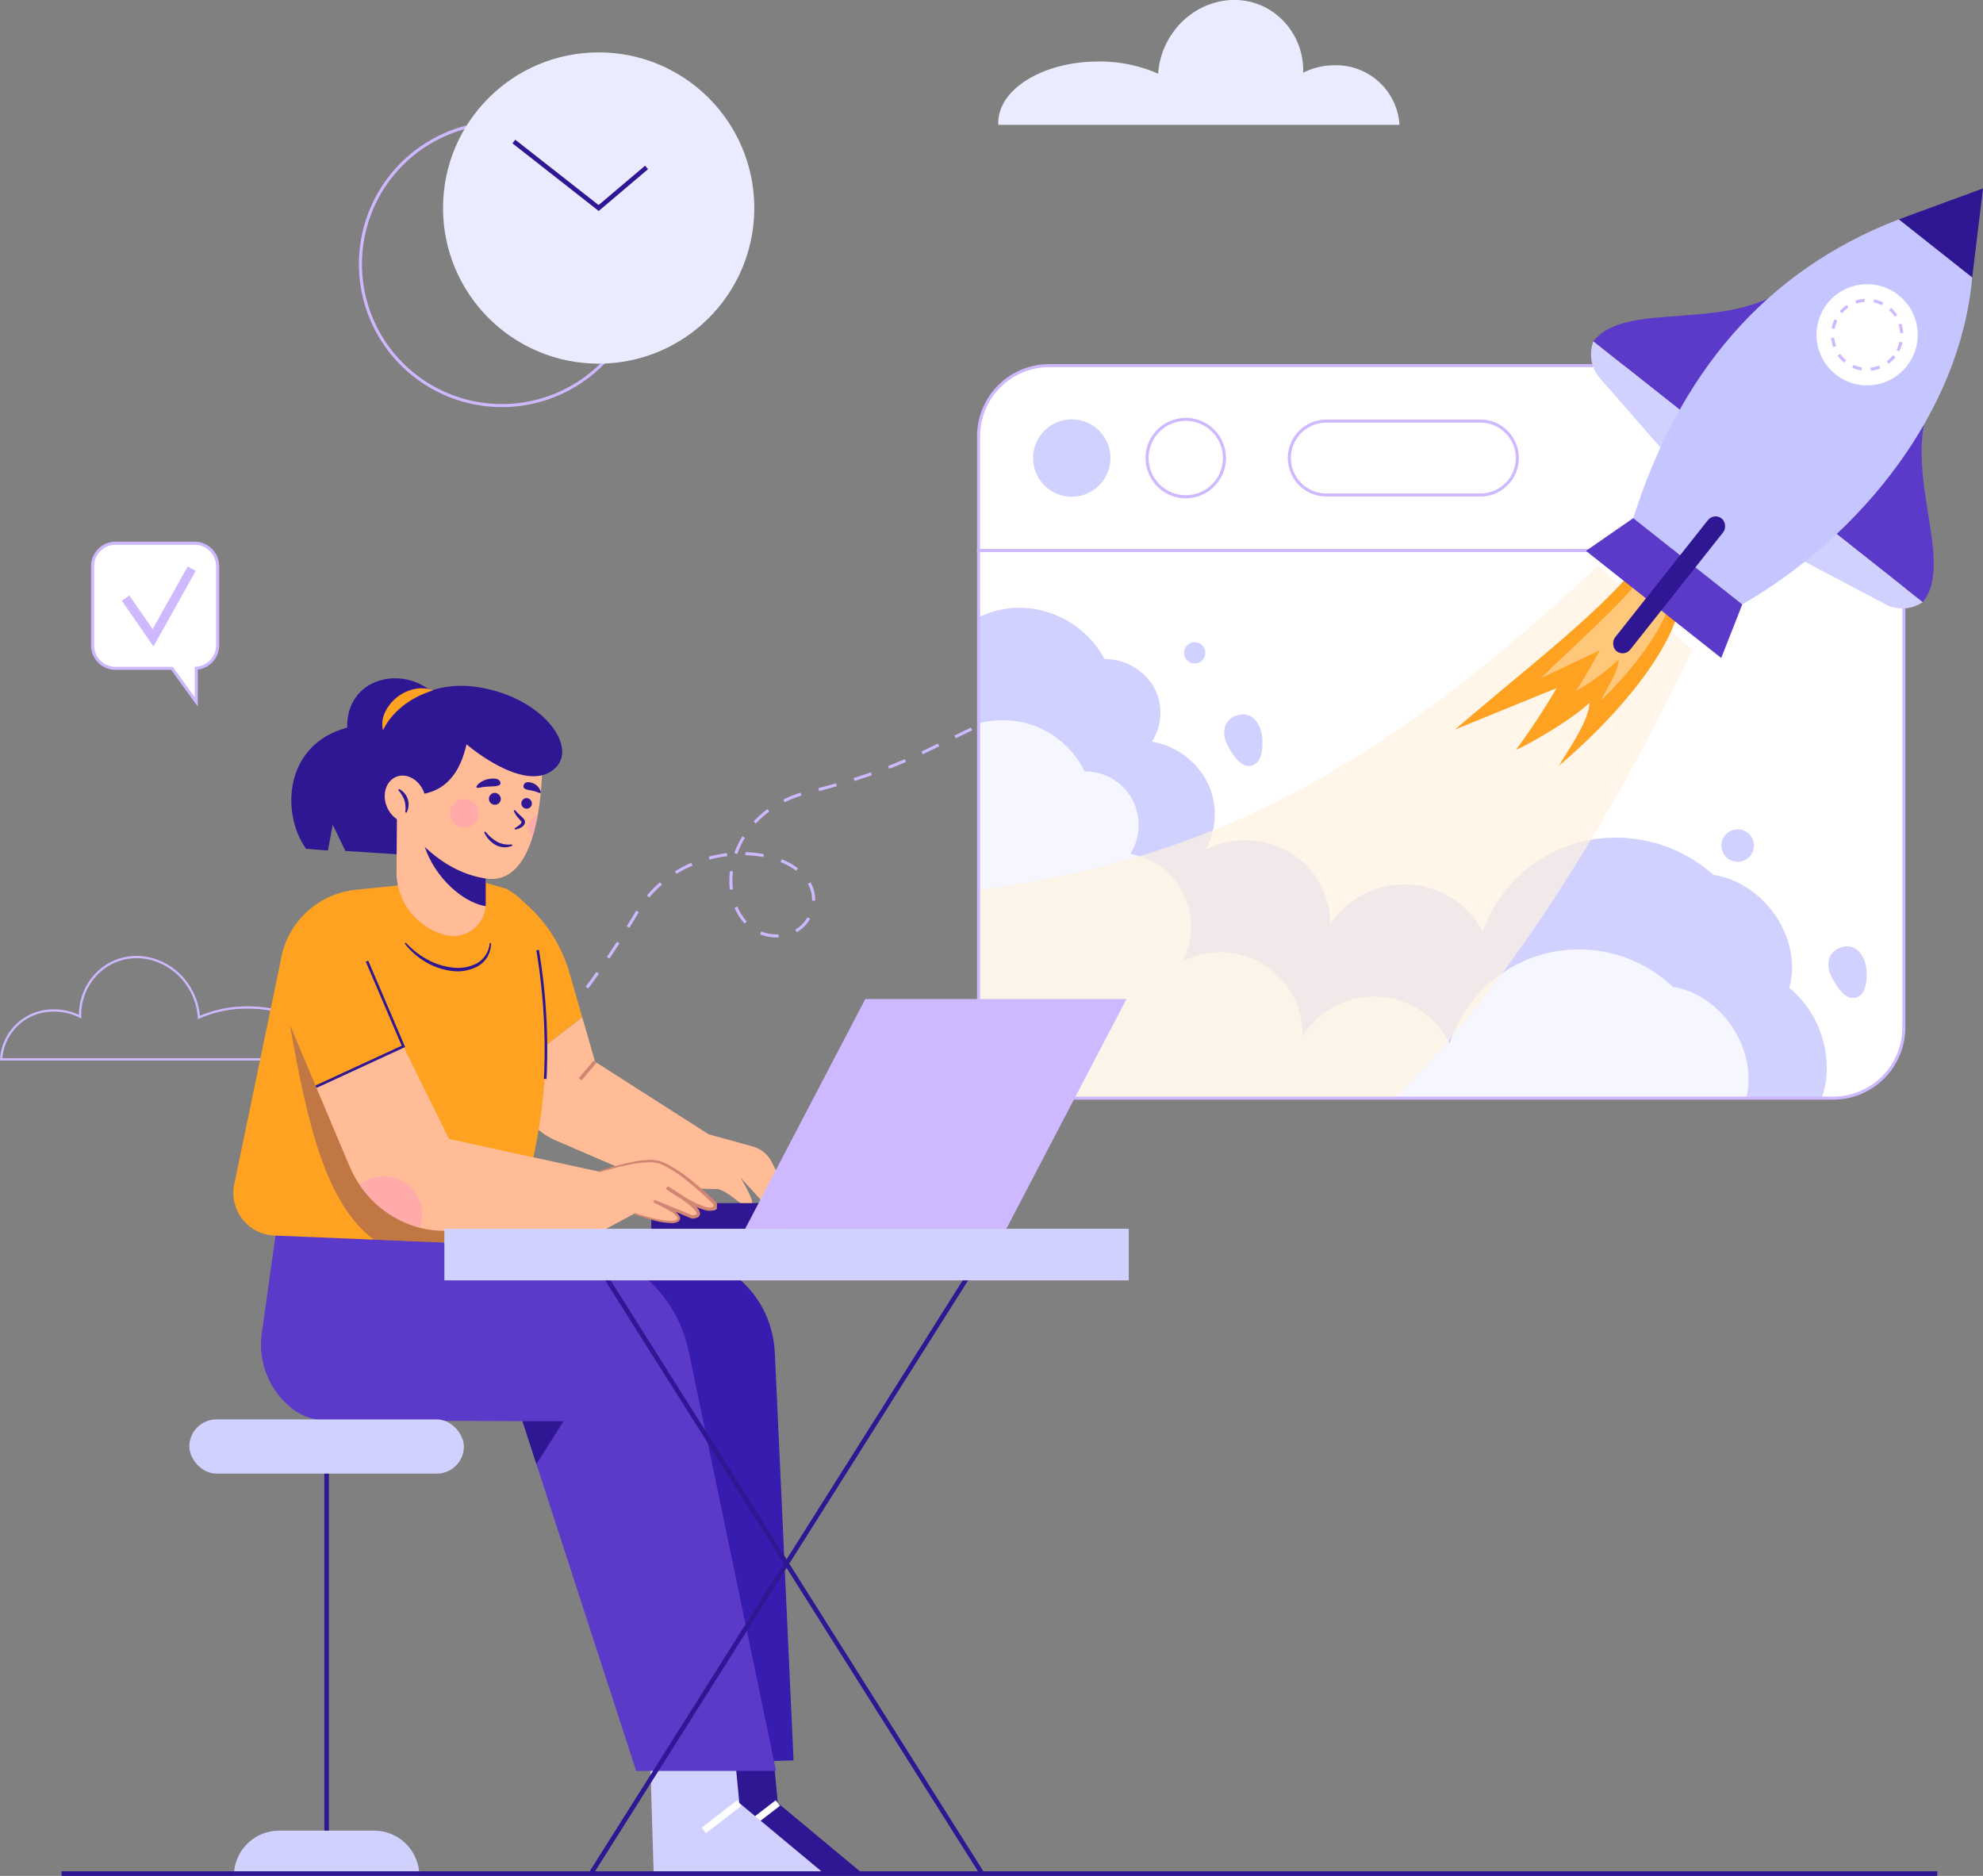 <svg xmlns="http://www.w3.org/2000/svg" xmlns:xlink="http://www.w3.org/1999/xlink" width="296" height="280" viewBox="0 0 296 280">
  <rect x="0" y="0" width="296" height="280" fill="#808080" stroke="none"/>
  <defs>
    <style>
      .cls-1 {
        fill: none;
      }

      .cls-2 {
        fill: #ceb8ff;
      }

      .cls-3 {
        fill: #ebebff;
      }

      .cls-4 {
        clip-path: url(#clip-path);
      }

      .cls-10, .cls-5 {
        fill: #fff;
      }

      .cls-6 {
        fill: #d1d1ff;
      }

      .cls-7 {
        opacity: 0.8;
      }

      .cls-8 {
        fill: #fff2e0;
        opacity: 0.7;
      }

      .cls-9 {
        fill: #ffa121;
      }

      .cls-10 {
        opacity: 0.4;
      }

      .cls-11 {
        fill: #5b39c9;
      }

      .cls-12, .cls-17 {
        fill: #2f1693;
      }

      .cls-13 {
        fill: #c5c5ff;
      }

      .cls-14 {
        fill: #ffbc96;
      }

      .cls-15 {
        fill: #d28572;
      }

      .cls-16 {
        fill: #381baf;
      }

      .cls-17 {
        opacity: 0.3;
      }

      .cls-18 {
        fill: #ff69fb;
        opacity: 0.2;
      }
    </style>
    <clipPath id="clip-path">
      <path id="Path_22623" data-name="Path 22623" class="cls-1" d="M990.783,761.79a10.538,10.538,0,0,0,10.537,10.537h117.041A10.538,10.538,0,0,0,1128.9,761.79V690.579H990.783Z" transform="translate(-990.783 -690.579)"/>
    </clipPath>
  </defs>
  <g id="Group_889" data-name="Group 889" transform="translate(-23.911 -30.21)">
    <g id="OBJECTS" transform="translate(23.911 30.21)">
      <g id="Group_888" data-name="Group 888">
        <g id="Group_850" data-name="Group 850">
          <path id="Path_22612" data-name="Path 22612" class="cls-2" d="M589.5,858.676l-.314-.329,1.977-1.886.314.329Zm3.948-3.783-.32-.325c.642-.632,1.286-1.285,1.915-1.939l.328.316C594.742,853.6,594.095,854.258,593.45,854.893Zm3.794-3.949-.337-.307c.6-.663,1.212-1.349,1.808-2.04l.345.3C598.461,849.589,597.85,850.278,597.244,850.944Zm3.58-4.143-.352-.289c.568-.692,1.142-1.409,1.7-2.128l.359.28C601.97,845.387,601.395,846.106,600.824,846.8Zm3.37-4.314-.365-.272c.534-.718,1.074-1.46,1.6-2.205l.371.263C605.272,841.021,604.731,841.766,604.194,842.487Zm3.169-4.463-.377-.255q.765-1.13,1.507-2.274l.382.247Q608.131,836.89,607.363,838.024Zm24.948-3.157a6.666,6.666,0,0,1-2.453-.467l.169-.422a6.217,6.217,0,0,0,2.285.435c.113-.011.2,0,.295-.007l.022.455C632.522,834.864,632.4,834.857,632.311,834.866Zm3.024-.778-.228-.394a4.945,4.945,0,0,0,1.816-1.834l.4.226A5.4,5.4,0,0,1,635.334,834.088Zm-24.995-.657-.387-.24q.718-1.159,1.416-2.332l.391.233Q611.061,832.268,610.34,833.431Zm17.21-.634a7.98,7.98,0,0,1-1.5-2.362l.42-.177a7.544,7.544,0,0,0,1.413,2.229Zm10.522-3.424-.455-.01v-.121a4.728,4.728,0,0,0-.4-1.933q-.1-.228-.226-.444l.4-.225q.133.234.245.481a5.184,5.184,0,0,1,.443,2.121Zm-24.755-.477-.349-.293a17.308,17.308,0,0,1,1.94-1.971l.3.344A16.875,16.875,0,0,0,613.317,828.9Zm12.03-1.157a11.071,11.071,0,0,1-.078-1.318,11.68,11.68,0,0,1,.093-1.464l.452.057a11.236,11.236,0,0,0-.089,1.407,10.571,10.571,0,0,0,.075,1.263Zm-7.969-2.356-.24-.387a18.754,18.754,0,0,1,2.452-1.276l.18.419A18.3,18.3,0,0,0,617.377,825.382Zm17.861-.47a10.013,10.013,0,0,0-2.327-1.3l.17-.422a10.47,10.47,0,0,1,2.432,1.356Zm-12.921-1.663-.12-.439a19.576,19.576,0,0,1,2.71-.535l.056.452A19.114,19.114,0,0,0,622.317,823.25Zm8.016-.378a16.522,16.522,0,0,0-2.677-.281l.011-.455a17.01,17.01,0,0,1,2.751.289Zm-3.892-.46-.429-.154a13.629,13.629,0,0,1,1.2-2.5l.388.238A13.148,13.148,0,0,0,626.441,822.412Zm2.784-4.553-.334-.31q.2-.214.408-.421a14.777,14.777,0,0,1,1.666-1.418l.269.367a14.274,14.274,0,0,0-1.615,1.374Q629.417,817.651,629.225,817.859Zm4.31-3.176-.2-.408a16.955,16.955,0,0,1,2.571-1.021l.133.435A16.573,16.573,0,0,0,633.535,814.683Zm5.137-1.672-.113-.441c.89-.228,1.776-.467,2.632-.71l.124.438C640.455,812.542,639.566,812.781,638.672,813.01Zm5.267-1.5-.137-.435c.878-.276,1.749-.565,2.586-.858l.15.43C645.7,810.946,644.822,811.236,643.939,811.514Zm5.171-1.809-.164-.425c.852-.33,1.7-.678,2.52-1.031l.181.418C650.821,809.023,649.968,809.372,649.11,809.7Zm5.031-2.173-.2-.41,2.457-1.193.2.409Zm4.916-2.389-.2-.409,2.457-1.195.2.41Zm4.914-2.389-.2-.41,2.457-1.195.2.41Zm4.914-2.389-.2-.41,2.457-1.194.2.41Zm4.914-2.389-.2-.409,2.458-1.195.2.41Z" transform="translate(-516.398 -694.94)"/>
          <path id="Path_22613" data-name="Path 22613" class="cls-3" d="M1007.627,257.856a2.275,2.275,0,0,0,.011.278h59.884a9.486,9.486,0,0,0-9.723-8.895,10.162,10.162,0,0,0-4.659,1.117,10.621,10.621,0,0,0-5.176-9.5c-5.1-2.958-11.78-.951-14.9,4.486a11.962,11.962,0,0,0-1.573,5.153,21.651,21.651,0,0,0-8.922-1.818C1014.315,248.683,1007.627,252.792,1007.627,257.856Z" transform="translate(-858.62 -239.497)"/>
          <path id="Path_22614" data-name="Path 22614" class="cls-2" d="M238.939,1038.461h-49.38l.006-.176a7.9,7.9,0,0,1,8.135-7.451,8.571,8.571,0,0,1,3.644.811,8.893,8.893,0,0,1,4.326-7.651,8.588,8.588,0,0,1,6.579-.833,9.627,9.627,0,0,1,5.863,4.571,9.917,9.917,0,0,1,1.292,4.052,17.981,17.981,0,0,1,7.158-1.405c6.841,0,12.406,3.447,12.406,7.684a2.085,2.085,0,0,1-.01.248Zm-49.025-.342h48.712v-.057c0-4.049-5.412-7.342-12.065-7.342a17.516,17.516,0,0,0-7.238,1.474l-.225.1-.016-.247a9.563,9.563,0,0,0-1.266-4.148,9.287,9.287,0,0,0-5.655-4.41,8.252,8.252,0,0,0-6.32.8,8.571,8.571,0,0,0-4.154,7.627l.005.285-.254-.13a8.211,8.211,0,0,0-3.738-.9A7.571,7.571,0,0,0,189.914,1038.119Z" transform="translate(-189.559 -880.168)"/>
        </g>
        <g id="Group_864" data-name="Group 864" transform="translate(145.841 28.127)">
          <g id="Group_854" data-name="Group 854" transform="translate(0.228 54.036)">
            <g id="Group_853" data-name="Group 853" class="cls-4">
              <path id="Path_22615" data-name="Path 22615" class="cls-5" d="M990.783,761.79a10.538,10.538,0,0,0,10.537,10.537h117.041A10.538,10.538,0,0,0,1128.9,761.79V690.579H990.783Z" transform="translate(-990.783 -690.579)"/>
              <path id="Path_22616" data-name="Path 22616" class="cls-6" d="M861.512,747.13a14.245,14.245,0,0,1,12.3-9.57,14.492,14.492,0,0,1,13.719,7.609,8.539,8.539,0,0,1,7.339,4.129,7.941,7.941,0,0,1-.256,8.2,11.59,11.59,0,0,1,8.276,6.066,10.874,10.874,0,0,1-.222,10.026,13.309,13.309,0,0,1,12.6.456,12.394,12.394,0,0,1,5.956,10.749A13.258,13.258,0,0,1,944,785.828a21.068,21.068,0,0,1,14.8-13.405,21.953,21.953,0,0,1,19.645,4.978c7.7,1.205,13.318,9.57,11.311,16.851a15.545,15.545,0,0,1,5.418,14.263,15.9,15.9,0,0,1-9.774,11.877l-132.545-.086-11.3-50.569Z" transform="translate(-868.74 -728.972)"/>
              <g id="Group_851" data-name="Group 851" class="cls-7" transform="translate(-28.626 25.334)">
                <path id="Path_22617" data-name="Path 22617" class="cls-5" d="M852.919,839.286a13.536,13.536,0,0,1,25.142-1.982,8.009,8.009,0,0,1,6.833,12.318,11.026,11.026,0,0,1,7.768,16.085A12.228,12.228,0,0,1,910.585,876.9a12.592,12.592,0,0,1,22,1.02,20.287,20.287,0,0,1,33.283-8.454c7.442,1.2,12.859,9.559,10.915,16.841a15.51,15.51,0,0,1-4.229,26.143l-128.057.019-10.877-50.559Z" transform="translate(-833.624 -829.668)"/>
              </g>
              <g id="Group_852" data-name="Group 852" transform="translate(-9.635 2.28)">
                <path id="Path_22618" data-name="Path 22618" class="cls-8" d="M1040,703.095c-38.361,36.075-65.564,45.8-99.835,49.281L937.888,788.8,973.862,801.1c31.42-.911,61.589-46.4,80.225-85.417L1040,703.095" transform="translate(-937.888 -703.095)"/>
                <path id="Path_22619" data-name="Path 22619" class="cls-9" d="M1408.108,705.669c-6.237,7.379-15.643,14.437-26.737,23.97l15.137-6.17a103.072,103.072,0,0,1-6.075,9.227c3.489-1.611,9.1-5.154,10.963-7.032,0,2.621-3.159,7.005-4.535,9.4,8.074-6.91,15.419-15.346,17.792-22.757l-6.545-6.639" transform="translate(-1300.593 -705.2)"/>
                <path id="Path_22620" data-name="Path 22620" class="cls-10" d="M1467.207,707.717c-3.689,4.891-9.211,9.6-15.737,15.954l8.833-4.191c-1.107,2.031-2.717,4.875-3.615,6.1a30.907,30.907,0,0,0,6.424-4.712c-.028,1.715-1.9,4.615-2.724,6.2,4.749-4.6,9.091-10.2,10.542-15.068l-3.724-4.276" transform="translate(-1357.924 -706.875)"/>
              </g>
              <path id="Path_22621" data-name="Path 22621" class="cls-6" d="M1197.787,828.613c.049,1.141,0,3.066-1.141,3.725-1.9,1.1-3.4-1.572-4.1-2.916-.833-1.6-.62-3.6,1.263-4.311C1196.3,824.166,1197.7,826.485,1197.787,828.613Z" transform="translate(-1155.42 -800.429)"/>
              <path id="Path_22622" data-name="Path 22622" class="cls-6" d="M1692.907,1018.721c.049,1.14,0,3.066-1.14,3.725-1.9,1.1-3.4-1.572-4.1-2.916-.833-1.6-.62-3.6,1.263-4.312C1691.422,1014.274,1692.816,1016.593,1692.907,1018.721Z" transform="translate(-1560.357 -955.91)"/>
              <circle id="Ellipse_147" data-name="Ellipse 147" class="cls-6" cx="1.594" cy="1.594" r="1.594" transform="translate(30.665 13.689)"/>
              <circle id="Ellipse_148" data-name="Ellipse 148" class="cls-6" cx="2.427" cy="2.427" r="2.427" transform="translate(110.06 42.954) rotate(-26.428)"/>
            </g>
          </g>
          <g id="Group_859" data-name="Group 859" transform="translate(0 26.219)">
            <path id="Path_22624" data-name="Path 22624" class="cls-2" d="M1117.339,771.532H1000.3a10.777,10.777,0,0,1-10.765-10.765V689.329H1128.1v71.438A10.777,10.777,0,0,1,1117.339,771.532Zm-127.35-81.748v70.983a10.321,10.321,0,0,0,10.31,10.31h117.04a10.321,10.321,0,0,0,10.31-10.31V689.785Z" transform="translate(-989.534 -661.74)"/>
            <g id="Group_855" data-name="Group 855">
              <path id="Path_22625" data-name="Path 22625" class="cls-5" d="M1118.361,539.112H1001.32a10.537,10.537,0,0,0-10.537,10.537V566.7H1128.9V549.649A10.536,10.536,0,0,0,1118.361,539.112Z" transform="translate(-990.556 -538.884)"/>
              <path id="Path_22626" data-name="Path 22626" class="cls-2" d="M1128.1,565.905H989.534V548.626a10.777,10.777,0,0,1,10.765-10.765h117.04a10.777,10.777,0,0,1,10.765,10.765Zm-138.115-.455h137.659V548.626a10.321,10.321,0,0,0-10.31-10.31H1000.3a10.321,10.321,0,0,0-10.31,10.31Z" transform="translate(-989.534 -537.861)"/>
            </g>
            <g id="Group_858" data-name="Group 858" transform="translate(7.33 5.852)">
              <circle id="Ellipse_149" data-name="Ellipse 149" class="cls-6" cx="5.777" cy="5.777" r="5.777" transform="matrix(0.199, -0.98, 0.98, 0.199, 0, 12.682)"/>
              <g id="Group_856" data-name="Group 856" transform="translate(15.657 0)">
                <circle id="Ellipse_150" data-name="Ellipse 150" class="cls-5" cx="5.777" cy="5.777" r="5.777" transform="translate(0 8.17) rotate(-45)"/>
                <path id="Path_22627" data-name="Path 22627" class="cls-2" d="M1133.627,593.889a6,6,0,1,1,6-6.005A6.011,6.011,0,0,1,1133.627,593.889Zm0-11.554a5.549,5.549,0,1,0,5.549,5.549A5.555,5.555,0,0,0,1133.627,582.334Z" transform="translate(-1125.457 -579.714)"/>
              </g>
              <g id="Group_857" data-name="Group 857" transform="translate(39.06 2.428)">
                <rect id="Rectangle_299" data-name="Rectangle 299" class="cls-5" width="34.03" height="11.028" rx="5.514" transform="translate(0.228 0.228)"/>
                <path id="Path_22628" data-name="Path 22628" class="cls-2" d="M1272.963,594.806h-23a5.742,5.742,0,1,1,0-11.484h23a5.742,5.742,0,1,1,0,11.484Zm-23-11.028a5.286,5.286,0,1,0,0,10.573h23a5.286,5.286,0,1,0,0-10.573Z" transform="translate(-1244.219 -583.322)"/>
              </g>
            </g>
          </g>
          <g id="Group_863" data-name="Group 863" transform="translate(90.895)">
            <g id="Group_860" data-name="Group 860" transform="translate(0.757 13.879)">
              <path id="Path_22629" data-name="Path 22629" class="cls-11" d="M1524.708,470.111c-9.223,8.074-25.132,2.509-30.075,8.956l14.126,11.186Z" transform="translate(-1494.284 -470.111)"/>
              <path id="Path_22630" data-name="Path 22630" class="cls-6" d="M1493.066,519.283h0a5.459,5.459,0,0,0,1,5.511l10.01,11.465,3.118-5.791Z" transform="translate(-1492.717 -510.327)"/>
            </g>
            <g id="Group_861" data-name="Group 861" transform="translate(31.216 30.433)">
              <path id="Path_22631" data-name="Path 22631" class="cls-11" d="M1702.91,561c-5.745,10.829,3.318,25.038-1.824,31.327L1686.96,581.14Z" transform="translate(-1682.038 -560.998)"/>
              <path id="Path_22632" data-name="Path 22632" class="cls-6" d="M1678.986,682.766h0a5.46,5.46,0,0,1-5.594.292l-13.454-7.115,4.922-4.363Z" transform="translate(-1659.938 -651.438)"/>
            </g>
            <path id="Path_22633" data-name="Path 22633" class="cls-12" d="M1757.457,393.916l-12.576,4.617,10.965,8.683Z" transform="translate(-1698.193 -393.916)"/>
            <path id="Path_22634" data-name="Path 22634" class="cls-13" d="M1577.909,427.947c-1.757,19.9-16.461,38.469-34.319,48.783l-16.274-12.873c6.829-21.485,19.546-36.859,39.628-44.592Z" transform="translate(-1520.257 -414.647)"/>
            <path id="Path_22635" data-name="Path 22635" class="cls-11" d="M1495.62,664.079l-7.059,4.888,20.191,15.989,3.142-8Z" transform="translate(-1488.561 -614.87)"/>
            <g id="Group_862" data-name="Group 862" transform="translate(33.574 13.452)">
              <circle id="Ellipse_151" data-name="Ellipse 151" class="cls-5" cx="7.553" cy="7.553" r="7.553" transform="translate(0 1.783) rotate(-6.78)"/>
              <path id="Path_22636" data-name="Path 22636" class="cls-2" d="M1695.451,495.081l-.048-.453a4.967,4.967,0,0,0,1.265-.307l.164.424A5.392,5.392,0,0,1,1695.451,495.081Zm-1.422-.036a5.334,5.334,0,0,1-1.363-.408l.188-.415a4.891,4.891,0,0,0,1.246.373Zm4.049-.985-.27-.366a4.952,4.952,0,0,0,.935-.906l.357.283A5.372,5.372,0,0,1,1698.078,494.06Zm-6.619-.174a5.374,5.374,0,0,1-.97-1.04l.371-.264a4.934,4.934,0,0,0,.889.952Zm8.2-1.672-.4-.21a4.9,4.9,0,0,0,.443-1.224l.445.1A5.364,5.364,0,0,1,1699.656,492.214Zm-9.83-.627a5.433,5.433,0,0,1-.309-1.388l.453-.04a4.969,4.969,0,0,0,.284,1.271Zm9.976-2.105a4.993,4.993,0,0,0-.237-1.281l.433-.141a5.4,5.4,0,0,1,.258,1.4Zm-9.774-.623-.448-.08a5.345,5.345,0,0,1,.434-1.355l.411.2A4.887,4.887,0,0,0,1690.028,488.859Zm8.975-1.831a4.928,4.928,0,0,0-.852-.985l.3-.341a5.388,5.388,0,0,1,.93,1.076Zm-7.87-.5-.346-.3a5.38,5.38,0,0,1,1.057-.951l.257.376A4.926,4.926,0,0,0,1691.134,486.527Zm5.939-1.213a4.9,4.9,0,0,0-1.231-.42l.088-.447a5.364,5.364,0,0,1,1.347.459Zm-3.808-.242-.149-.43a5.422,5.422,0,0,1,1.393-.284l.032.454A4.957,4.957,0,0,0,1693.265,485.072Z" transform="translate(-1686.488 -481.337)"/>
            </g>
            <rect id="Rectangle_300" data-name="Rectangle 300" class="cls-12" width="2.909" height="25.266" rx="1.455" transform="translate(19.113 48.36) rotate(38.375)"/>
          </g>
        </g>
        <g id="Group_883" data-name="Group 883" transform="translate(28.259 101.244)">
          <g id="Group_879" data-name="Group 879" transform="translate(6.573)">
            <g id="Group_867" data-name="Group 867" transform="translate(40.679 31.388)">
              <path id="Path_22638" data-name="Path 22638" class="cls-9" d="M613.6,981.244a21.585,21.585,0,0,0-7.935-11.394l-1.537-1.133,1.3,27,10.091-7.806Z" transform="translate(-604.123 -968.717)"/>
              <path id="Path_22639" data-name="Path 22639" class="cls-14" d="M651.882,1100.064l-2.242-4.39a4.456,4.456,0,0,0-2.779-2.268l-6.6-1.827L623.3,1080.745l-1.918-6.651-10.091,7.806.092,1.9a9.978,9.978,0,0,0,6.014,8.68l16.476,7.107,7.832.174c2.524.87,3.394,3.046,4.96,2.262.584-.292-1.7-4.046-1.7-4.046l3.785,4.177Z" transform="translate(-609.982 -1054.901)"/>
              <rect id="Rectangle_307" data-name="Rectangle 307" class="cls-15" width="3.426" height="0.522" transform="translate(10.897 28.287) rotate(-49.665)"/>
            </g>
            <g id="Group_869" data-name="Group 869" transform="translate(53.067 86.345)">
              <path id="Path_22640" data-name="Path 22640" class="cls-16" d="M672.133,1271.582l12.345-1.09c8.036-.709,15.027,5.78,15.418,14.314l2.79,60.8-17.03.531Z" transform="translate(-672.133 -1270.439)"/>
              <g id="Group_868" data-name="Group 868" transform="translate(14.893 73.441)">
                <path id="Path_22641" data-name="Path 22641" class="cls-12" d="M753.9,1675.29l.522,16.795h25.236l-12.444-10.355-.783-8.093Z" transform="translate(-753.898 -1673.637)"/>
                <rect id="Rectangle_308" data-name="Rectangle 308" class="cls-5" width="6.701" height="1.044" transform="matrix(0.792, -0.61, 0.61, 0.792, 7.687, 11.769)"/>
              </g>
            </g>
            <g id="Group_871" data-name="Group 871" transform="translate(4.138 79.031)">
              <g id="Group_870" data-name="Group 870" transform="translate(58.078 80.754)">
                <path id="Path_22642" data-name="Path 22642" class="cls-6" d="M722.366,1675.29l.522,16.795h25.236l-12.444-10.355-.783-8.093Z" transform="translate(-722.366 -1673.637)"/>
                <rect id="Rectangle_309" data-name="Rectangle 309" class="cls-5" width="6.701" height="1.044" transform="matrix(0.792, -0.61, 0.61, 0.792, 7.687, 11.769)"/>
              </g>
              <path id="Path_22643" data-name="Path 22643" class="cls-11" d="M480.385,1314.346H459.5l-14.886-45.8-2.083-6.412L412.771,1262a8.233,8.233,0,0,1-5.091-2.135,12.117,12.117,0,0,1-4.046-10.959l2.611-18.624,44.213,5.749a19.855,19.855,0,0,1,16.88,15.642Z" transform="translate(-403.511 -1230.285)"/>
              <path id="Path_22644" data-name="Path 22644" class="cls-12" d="M623.874,1405.141l-4.052,6.412-2.083-6.412Z" transform="translate(-578.719 -1373.292)"/>
            </g>
            <g id="Group_872" data-name="Group 872" transform="translate(0 29.822)">
              <path id="Path_22645" data-name="Path 22645" class="cls-9" d="M424.618,1005.954q-.321,1.292-.668,2.59l-1.566,6.4-20.624-.857-14.849-.616a6.379,6.379,0,0,1-5.984-7.675l6.923-33.316a12.647,12.647,0,0,1,11.194-10.615l16.943-1.744,5.482,1.567c5.352,2.871,5.357,8.077,5.613,11.487C428.205,988.092,426.821,997.13,424.618,1005.954Z" transform="translate(-380.791 -960.117)"/>
              <path id="Path_22646" data-name="Path 22646" class="cls-17" d="M448.524,1103.166c-.214.861,13.544,2.788,13.314,3.654l-1.566,6.4-20.624-.856c-7.205-5.435-9.9-17.261-12.531-32.079Z" transform="translate(-418.679 -1058.394)"/>
              <path id="Path_22647" data-name="Path 22647" class="cls-12" d="M521.438,1013.027a12.4,12.4,0,0,0,3.082,2.443,10.179,10.179,0,0,0,3.683,1.243,6.2,6.2,0,0,0,3.747-.551,3.852,3.852,0,0,0,2.013-3.077l.2.014a4.213,4.213,0,0,1-.519,1.987,3.957,3.957,0,0,1-1.474,1.474,6.441,6.441,0,0,1-4.037.667,10.049,10.049,0,0,1-3.837-1.375,10.835,10.835,0,0,1-3.017-2.694Z" transform="translate(-495.692 -1003.39)"/>
              <path id="Path_22648" data-name="Path 22648" class="cls-12" d="M630.618,1038.234l-.391-.028a89.679,89.679,0,0,0-1.13-19.189l.387-.058A90.044,90.044,0,0,1,630.618,1038.234Z" transform="translate(-583.87 -1008.242)"/>
            </g>
            <g id="Group_873" data-name="Group 873" transform="translate(62.39 47.878)">
              <rect id="Rectangle_310" data-name="Rectangle 310" class="cls-12" width="19.405" height="3.829" transform="translate(0 30.457)"/>
              <path id="Path_22649" data-name="Path 22649" class="cls-2" d="M839.225,1093.536H800.24l17.926-34.286h38.985Z" transform="translate(-786.23 -1059.25)"/>
            </g>
            <g id="Group_876" data-name="Group 876" transform="translate(8.651)">
              <path id="Path_22650" data-name="Path 22650" class="cls-12" d="M449.678,798.8c-4.569-4.5-13.184-2.611-13.053,4.96-9.4,2.48-9.92,12.792-6.135,18.078l3.263.261.718-3.851,1.893,3.916,9.137.587Z" transform="translate(-428.289 -796.393)"/>
              <path id="Path_22651" data-name="Path 22651" class="cls-14" d="M527.834,902.07v14.384c0,.131-.005.256-.016.381a4.828,4.828,0,0,1-6.02,4.3,9.711,9.711,0,0,1-7.284-9.481l.073-9.581Z" transform="translate(-498.809 -882.822)"/>
              <path id="Path_22652" data-name="Path 22652" class="cls-12" d="M545.442,929.975v8.166c0,.131-.005.256-.016.381-3.848-.632-8.3-5.086-9.382-9.936Z" transform="translate(-516.417 -904.508)"/>
              <path id="Path_22653" data-name="Path 22653" class="cls-14" d="M535.058,850.668a25.922,25.922,0,0,1-.82,3.425c-1.149,3.65-3.211,6.678-6.9,6.151-8.678-1.243-13.507-10.181-13.507-10.181l5.937-6.788,3.984-5.357,11.941,5.159A44.9,44.9,0,0,1,535.058,850.668Z" transform="translate(-498.248 -830.354)"/>
              <path id="Path_22654" data-name="Path 22654" class="cls-12" d="M501.38,818.826c3.808-.122,6.754-2.062,8.006-7.571,0,0,8.876,7.658,13.227,3.568,3.644-3.425-2.538-11.3-12.769-12.243a14.5,14.5,0,0,0-10.363,3.162c-4.959,3.973-5.432,13.215-.8,16.413Z" transform="translate(-483.232 -801.405)"/>
              <path id="Path_22655" data-name="Path 22655" class="cls-9" d="M502.932,810.875a4.068,4.068,0,0,1,.338-2.755,6.122,6.122,0,0,1,1.787-2.2,6.3,6.3,0,0,1,2.558-1.2,4.611,4.611,0,0,1,2.757.212,15.23,15.23,0,0,0-2.361.955,12.806,12.806,0,0,0-1.995,1.267,11.541,11.541,0,0,0-1.707,1.614A9.571,9.571,0,0,0,502.932,810.875Z" transform="translate(-489.244 -803.113)"/>
              <g id="Group_874" data-name="Group 874" transform="translate(12.916 13.597)">
                <ellipse id="Ellipse_152" data-name="Ellipse 152" class="cls-14" cx="2.97" cy="3.588" rx="2.97" ry="3.588" transform="translate(0 2.207) rotate(-21.816)"/>
                <path id="Path_22656" data-name="Path 22656" class="cls-12" d="M516.919,890.55a4.252,4.252,0,0,0-.116-1.792,4.873,4.873,0,0,0-.938-1.537l.128-.159a2.6,2.6,0,0,1,1.121,3.546Z" transform="translate(-512.829 -884.144)"/>
              </g>
              <g id="Group_875" data-name="Group 875" transform="translate(23.674 14.965)">
                <path id="Path_22657" data-name="Path 22657" class="cls-12" d="M592.033,891.255a.886.886,0,1,1-.882-.976A.932.932,0,0,1,592.033,891.255Z" transform="translate(-584.439 -888.143)"/>
                <path id="Path_22658" data-name="Path 22658" class="cls-12" d="M618.342,895.53a.789.789,0,1,1-.673-.958A.83.83,0,0,1,618.342,895.53Z" transform="translate(-606.118 -891.65)"/>
                <path id="Path_22659" data-name="Path 22659" class="cls-12" d="M583.564,879.215c.035.456-.694.5-1.769.531s-1.817.364-1.826.076.786-1.029,1.847-1.208C582.909,878.429,583.522,878.672,583.564,879.215Z" transform="translate(-576.014 -878.553)"/>
                <path id="Path_22660" data-name="Path 22660" class="cls-12" d="M618.523,882.077c-.079.449.457.565,1.252.7s1.307.543,1.347.258a1.93,1.93,0,0,0-1.231-1.384C619.1,881.362,618.618,881.542,618.523,882.077Z" transform="translate(-607.54 -880.975)"/>
                <path id="Path_22661" data-name="Path 22661" class="cls-12" d="M610.738,904.311a7.647,7.647,0,0,0,.662.687l.352.327a1.986,1.986,0,0,1,.371.416.75.75,0,0,1,.112.348.688.688,0,0,1-.087.37,1.287,1.287,0,0,1-.421.425,2.634,2.634,0,0,1-.976.354l-.076-.189a7.239,7.239,0,0,0,.778-.532,1.008,1.008,0,0,0,.243-.292c.041-.087.029-.116-.02-.218-.116-.19-.412-.444-.605-.708a2.952,2.952,0,0,1-.513-.889Z" transform="translate(-601.033 -899.619)"/>
                <path id="Path_22662" data-name="Path 22662" class="cls-12" d="M586.505,921.954a6.545,6.545,0,0,0,1.757,1.529,3.682,3.682,0,0,0,2.219.385l.054.2a2.743,2.743,0,0,1-1.262.238,2.886,2.886,0,0,1-1.259-.363,4.038,4.038,0,0,1-1.682-1.876Z" transform="translate(-581.219 -914.049)"/>
                <circle id="Ellipse_153" data-name="Ellipse 153" class="cls-18" cx="2.155" cy="2.155" r="2.155" transform="translate(0 3.042)"/>
                <path id="Path_22663" data-name="Path 22663" class="cls-18" d="M624.285,907.918a25.933,25.933,0,0,1-.82,3.425,2.154,2.154,0,0,1,.82-3.425Z" transform="translate(-611.148 -902.569)"/>
              </g>
            </g>
            <g id="Group_878" data-name="Group 878" transform="translate(8.438 42.139)">
              <g id="Group_877" data-name="Group 877" transform="translate(0 3.65)">
                <path id="Path_22664" data-name="Path 22664" class="cls-9" d="M439.561,1047.784l-12.444,5.917,3.9,9.251,13.047-6.017Z" transform="translate(-427.117 -1047.784)"/>
                <path id="Path_22665" data-name="Path 22665" class="cls-13" d="M745.981,1221.537c-.345-.173-.561-.288-.561-.288l.125-.245s.23.11.563.289Z" transform="translate(-687.443 -1189.452)"/>
                <path id="Path_22666" data-name="Path 22666" class="cls-14" d="M508.328,1122.245c-.4.794-3.483-.611-4.918-1.316,1.112.616,3.028,1.827,2.177,2.491-.684.527-2.2-.6-7.158-2.653.752.355,5.185,2.464,4.067,3.264-1.216.867-6.438-1.044-6.438-1.044l-4.527,2.433h-5.221l-18.786.12a13.684,13.684,0,0,1-3.483-.438,15.619,15.619,0,0,1-6.109-3.164,15.337,15.337,0,0,1-2.9-3.253,17.361,17.361,0,0,1-1.551-2.9l-4.955-11.737,13.048-6.02,6.808,13.82,22.451,4.877,6.265-1.566a6.585,6.585,0,0,1,4.438.955C504.433,1117.88,508.7,1121.488,508.328,1122.245Z" transform="translate(-444.63 -1088.873)"/>
              </g>
              <path id="Path_22667" data-name="Path 22667" class="cls-18" d="M493.592,1210.229a5.69,5.69,0,0,1-.339,1.942,15.621,15.621,0,0,1-6.109-3.164,15.334,15.334,0,0,1-2.9-3.253,5.745,5.745,0,0,1,9.346,4.475Z" transform="translate(-473.84 -1172.293)"/>
              <path id="Path_22668" data-name="Path 22668" class="cls-15" d="M680.626,1192.668a42.589,42.589,0,0,1,4.744-1.3,16.98,16.98,0,0,1,2.451-.349,7.393,7.393,0,0,1,1.26.033c.21.042.418.1.628.146.2.07.394.151.591.226a20.247,20.247,0,0,1,4.145,2.7c1.287,1.026,2.5,2.127,3.682,3.275l.054.053.012.067a.99.99,0,0,1-.124.706.844.844,0,0,1-.284.25.811.811,0,0,1-.326.113,2.69,2.69,0,0,1-1.173-.115,11.622,11.622,0,0,1-2.027-.851c-.639-.341-1.269-.7-1.88-1.08s-1.211-.78-1.816-1.171l.276-.441a32.437,32.437,0,0,1,3.1,2.053,8.3,8.3,0,0,1,1.4,1.287,1.85,1.85,0,0,1,.272.459.856.856,0,0,1,.062.318.611.611,0,0,1-.134.356.956.956,0,0,1-.53.3,3.087,3.087,0,0,1-.5.072l-.051.005-.056-.024-5.668-2.375.17-.4a19.743,19.743,0,0,1,2.591,1.4,3.528,3.528,0,0,1,1.127,1.049.613.613,0,0,1,.046.5.673.673,0,0,1-.337.346,1.883,1.883,0,0,1-.78.175,11,11,0,0,1-2.917-.449q-1.416-.374-2.789-.875l.069-.192c.916.307,1.848.577,2.787.8a10.763,10.763,0,0,0,2.83.371c.444-.018.974-.213.758-.506a3.3,3.3,0,0,0-1.01-.891,19.424,19.424,0,0,0-2.549-1.33l.169-.4,5.688,2.324-.107-.018a2.629,2.629,0,0,0,.409-.059.518.518,0,0,0,.267-.128c.079-.031-.027-.312-.206-.522a7.918,7.918,0,0,0-1.317-1.192,32.06,32.06,0,0,0-3.055-2l.276-.441c.6.384,1.183.8,1.794,1.164.6.38,1.219.732,1.843,1.069a11.166,11.166,0,0,0,1.927.821,2.274,2.274,0,0,0,.944.11l.1-.018a.568.568,0,0,0,.076-.039c.061-.018.079-.065.12-.1a.526.526,0,0,0,.056-.329l.066.119c-1.155-1.139-2.371-2.232-3.625-3.265a19.9,19.9,0,0,0-4.016-2.694l-.551-.219c-.188-.045-.375-.1-.564-.14a7.067,7.067,0,0,0-1.187-.045,17.119,17.119,0,0,0-2.408.292,42.383,42.383,0,0,0-4.739,1.187Z" transform="translate(-634.451 -1161.268)"/>
              <path id="Path_22669" data-name="Path 22669" class="cls-12" d="M448.243,1046.743l-.164-.356,12.875-5.94-5.362-12.549.36-.154,5.512,12.9Z" transform="translate(-444.261 -1027.744)"/>
            </g>
          </g>
          <g id="Group_880" data-name="Group 880" transform="translate(0 110.619)">
            <rect id="Rectangle_311" data-name="Rectangle 311" class="cls-12" width="0.683" height="58.825" transform="translate(20.152 5.482)"/>
            <rect id="Rectangle_312" data-name="Rectangle 312" class="cls-6" width="40.986" height="8.093" rx="4.046"/>
            <path id="Rectangle_313" data-name="Rectangle 313" class="cls-6" d="M6.753,0H20.919a6.753,6.753,0,0,1,6.753,6.753v0a0,0,0,0,1,0,0H0a0,0,0,0,1,0,0v0A6.753,6.753,0,0,1,6.753,0Z" transform="translate(6.657 61.384)"/>
          </g>
          <g id="Group_882" data-name="Group 882" transform="translate(38.071 82.164)">
            <g id="Group_881" data-name="Group 881" transform="translate(21.629 3.593)">
              <rect id="Rectangle_314" data-name="Rectangle 314" class="cls-12" width="0.683" height="109.269" transform="translate(0.012 0.364) rotate(-32.247)"/>
              <rect id="Rectangle_315" data-name="Rectangle 315" class="cls-12" width="109.269" height="0.683" transform="translate(0 92.408) rotate(-57.738)"/>
            </g>
            <rect id="Rectangle_316" data-name="Rectangle 316" class="cls-6" width="102.161" height="7.704"/>
          </g>
        </g>
        <g id="Group_885" data-name="Group 885" transform="translate(53.574 7.82)">
          <path id="Path_22670" data-name="Path 22670" class="cls-2" d="M504.874,381.382a21.35,21.35,0,1,1,21.35-21.35A21.374,21.374,0,0,1,504.874,381.382Zm0-42.244a20.894,20.894,0,1,0,20.894,20.894A20.918,20.918,0,0,0,504.874,339.137Z" transform="translate(-483.524 -328.436)"/>
          <g id="Group_884" data-name="Group 884" transform="translate(12.557)">
            <circle id="Ellipse_154" data-name="Ellipse 154" class="cls-3" cx="23.23" cy="23.23" r="23.23"/>
            <path id="Path_22671" data-name="Path 22671" class="cls-12" d="M622.221,364.639l-12.878-10.1.422-.538,12.44,9.753,6.937-5.874.442.521Z" transform="translate(-598.983 -340.968)"/>
          </g>
        </g>
        <g id="Group_887" data-name="Group 887" transform="translate(13.589 80.858)">
          <g id="Group_886" data-name="Group 886">
            <path id="Path_22672" data-name="Path 22672" class="cls-5" d="M280.65,685h-11.8a3.437,3.437,0,0,0-3.437,3.437v11.8a3.437,3.437,0,0,0,3.437,3.437h8.418l3.627,5.009v-5.021a3.435,3.435,0,0,0,3.188-3.425v-11.8A3.437,3.437,0,0,0,280.65,685Z" transform="translate(-265.189 -684.772)"/>
            <path id="Path_22673" data-name="Path 22673" class="cls-2" d="M280.1,708.359l-3.971-5.484h-8.3a3.669,3.669,0,0,1-3.665-3.665v-11.8a3.669,3.669,0,0,1,3.665-3.665h11.8a3.669,3.669,0,0,1,3.665,3.665v11.8a3.676,3.676,0,0,1-3.188,3.63Zm-12.273-24.154a3.213,3.213,0,0,0-3.209,3.209v11.8a3.213,3.213,0,0,0,3.209,3.209h8.534l3.283,4.534v-4.531l.211-.015a3.218,3.218,0,0,0,2.976-3.2v-11.8a3.213,3.213,0,0,0-3.209-3.209Z" transform="translate(-264.166 -683.75)"/>
          </g>
          <path id="Path_22674" data-name="Path 22674" class="cls-2" d="M294.138,715.948l-4.722-6.82,1.123-.778,3.475,5.019L299.248,704l1.193.667Z" transform="translate(-284.817 -700.315)"/>
        </g>
        <rect id="Rectangle_317" data-name="Rectangle 317" class="cls-12" width="279.984" height="0.683" transform="translate(9.188 279.317)"/>
      </g>
    </g>
  </g>
</svg>
